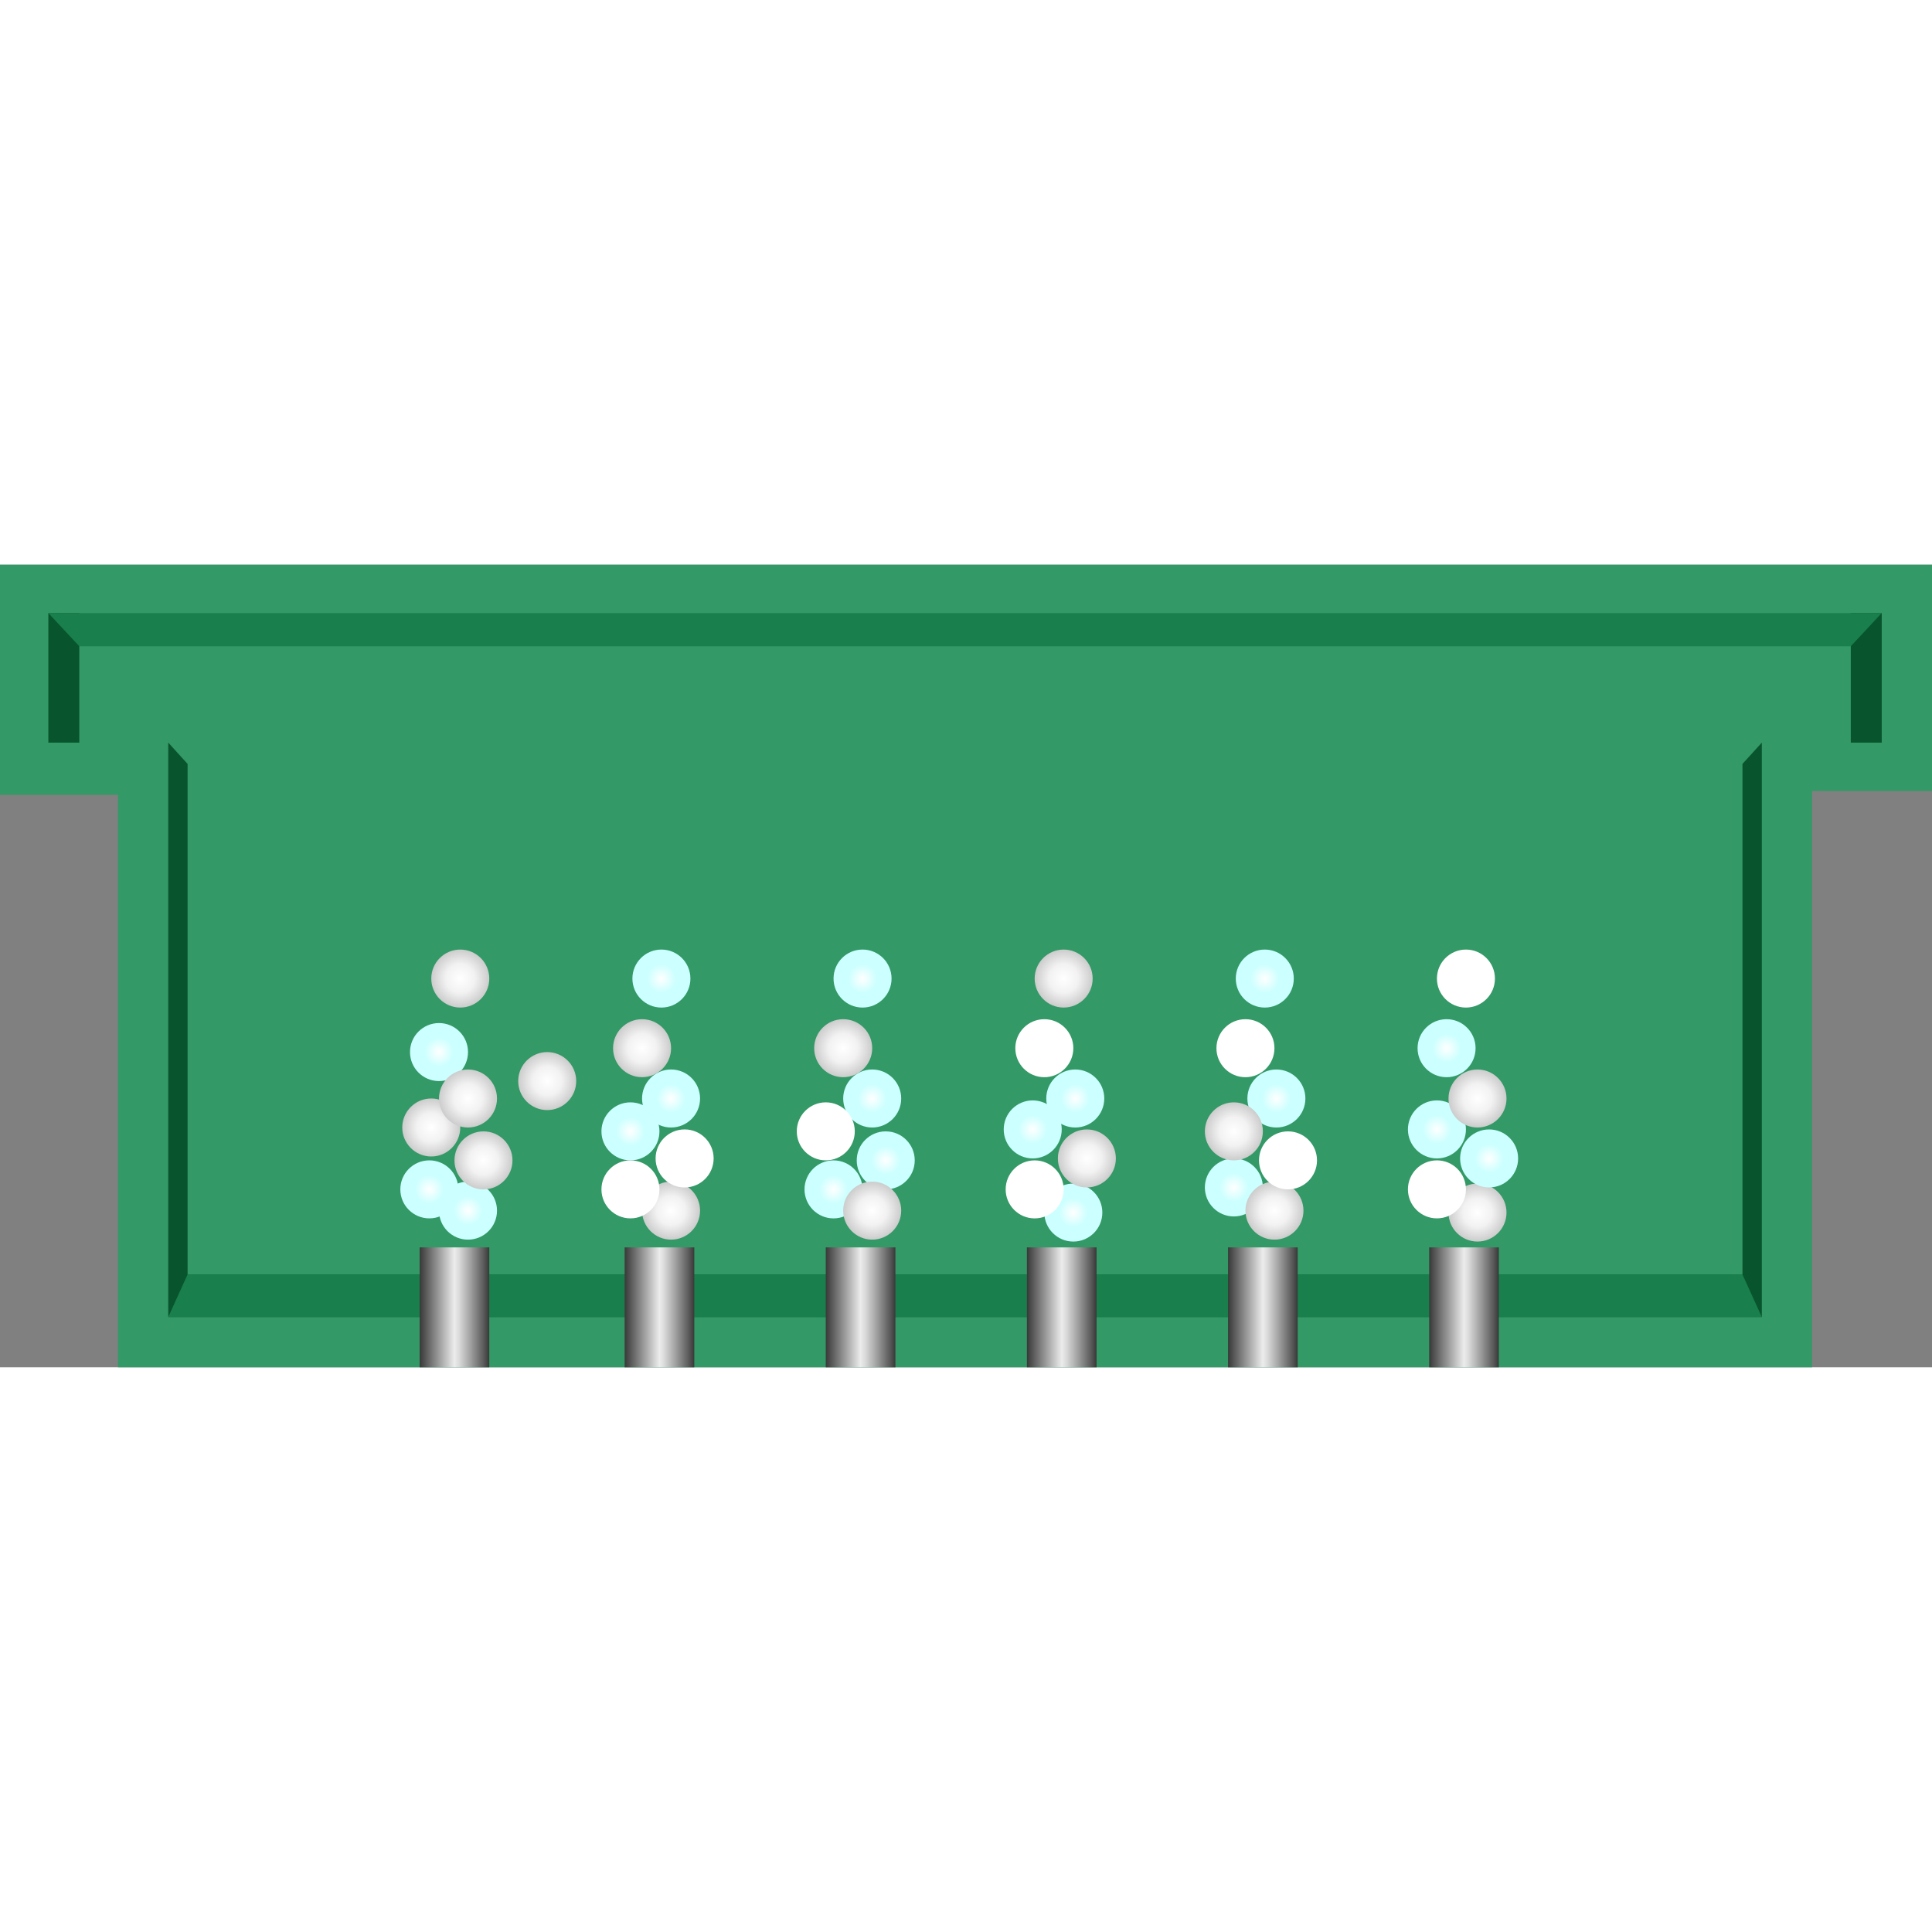 <svg version="1.1" xmlns="http://www.w3.org/2000/svg" xmlns:xlink="http://www.w3.org/1999/xlink" width="64px" height="64px" viewBox="0 0 112.5 46.735" enable-background="new 0 0 112.5 46.735" xml:space="preserve">
<rect x="0" y="0" width="112.5" height="46.735" fill="#808080" stroke="none"/>
<g id="Group_Liquid">
	<path fill="#339966" d="M2.037,1.449v10.078l6.046,0.154L7.833,45.17h95.917V11.87l7.584-0.167V2.12L2.037,1.449z" />
</g>
<g id="Group_Basin">
	<path fill="#339966" d="M0,0v13.4h6.869v33.334h98.648V13.177h6.982V0H0z M109.572,10.361h-6.982l-0.225,33.446h-92.23   L9.797,10.361H2.815V2.816h106.757V10.361z" />
	<rect x="2.815" y="2.816" fill="#08542C" width="1.802" height="7.545" />
	<rect x="107.771" y="2.816" fill="#08542C" width="1.802" height="7.545" />
	<path fill="#08542C" d="M102.59,10.361l-1.126,1.239v29.729H10.923V11.6l-1.125-1.239v33.446h92.792V10.361z" />
	<path fill="none" stroke="#FFFFFF" stroke-width="0.25" d="M9.922,10.361" />
	<path fill="none" stroke="#FFFFFF" stroke-width="0.25" d="M2.815,10.361" />
	<path fill="none" stroke="#4C4C4C" stroke-width="0.25" d="M109.572,2.816" />
	<path fill="none" stroke="#4C4C4C" stroke-width="0.25" d="M2.815,2.816" />
	<path fill="none" stroke="#4C4C4C" stroke-width="0.25" d="M2.815,10.361" />
	<polygon fill="#197F4C" points="9.797,43.807 10.923,41.329 101.464,41.329 102.59,43.807  " />
	<polygon fill="#197F4C" points="2.815,2.816 109.572,2.816 107.771,4.75 4.617,4.75  " />
</g>
<g id="Group_Aerators">
	<linearGradient id="SVGID_1_" gradientUnits="userSpaceOnUse" x1="83.221" y1="43.244" x2="87.275" y2="43.244">
		<stop offset="0" style="stop-color:#383838" />
		<stop offset="0.5" style="stop-color:#ECECEC" />
		<stop offset="0.57" style="stop-color:#D9D9D9" />
		<stop offset="0.71" style="stop-color:#A8A8A8" />
		<stop offset="0.92" style="stop-color:#5A5A5A" />
		<stop offset="1" style="stop-color:#383838" />
	</linearGradient>
	<path fill="url(#SVGID_1_)" d="M83.221,46.735v-6.982h4.055v6.982H83.221z" />
	<linearGradient id="SVGID_2_" gradientUnits="userSpaceOnUse" x1="48.085" y1="43.244" x2="52.14" y2="43.244">
		<stop offset="0" style="stop-color:#383838" />
		<stop offset="0.5" style="stop-color:#ECECEC" />
		<stop offset="0.57" style="stop-color:#D9D9D9" />
		<stop offset="0.71" style="stop-color:#A8A8A8" />
		<stop offset="0.92" style="stop-color:#5A5A5A" />
		<stop offset="1" style="stop-color:#383838" />
	</linearGradient>
	<path fill="url(#SVGID_2_)" d="M48.085,46.735v-6.982h4.054v6.982H48.085z" />
	<linearGradient id="SVGID_3_" gradientUnits="userSpaceOnUse" x1="24.437" y1="43.244" x2="28.491" y2="43.244">
		<stop offset="0" style="stop-color:#383838" />
		<stop offset="0.5" style="stop-color:#ECECEC" />
		<stop offset="0.57" style="stop-color:#D9D9D9" />
		<stop offset="0.71" style="stop-color:#A8A8A8" />
		<stop offset="0.92" style="stop-color:#5A5A5A" />
		<stop offset="1" style="stop-color:#383838" />
	</linearGradient>
	<path fill="url(#SVGID_3_)" d="M24.437,46.735v-6.982h4.054v6.982H24.437z" />
	<linearGradient id="SVGID_4_" gradientUnits="userSpaceOnUse" x1="36.374" y1="43.244" x2="40.428" y2="43.244">
		<stop offset="0" style="stop-color:#383838" />
		<stop offset="0.5" style="stop-color:#ECECEC" />
		<stop offset="0.57" style="stop-color:#D9D9D9" />
		<stop offset="0.71" style="stop-color:#A8A8A8" />
		<stop offset="0.92" style="stop-color:#5A5A5A" />
		<stop offset="1" style="stop-color:#383838" />
	</linearGradient>
	<path fill="url(#SVGID_4_)" d="M36.374,46.735v-6.982h4.054v6.982H36.374" />
	<linearGradient id="SVGID_5_" gradientUnits="userSpaceOnUse" x1="59.797" y1="43.244" x2="63.852" y2="43.244">
		<stop offset="0" style="stop-color:#383838" />
		<stop offset="0.5" style="stop-color:#ECECEC" />
		<stop offset="0.57" style="stop-color:#D9D9D9" />
		<stop offset="0.71" style="stop-color:#A8A8A8" />
		<stop offset="0.92" style="stop-color:#5A5A5A" />
		<stop offset="1" style="stop-color:#383838" />
	</linearGradient>
	<path fill="url(#SVGID_5_)" d="M59.797,46.735v-6.982h4.055v6.982H59.797" />
	<linearGradient id="SVGID_6_" gradientUnits="userSpaceOnUse" x1="71.509" y1="43.244" x2="75.562" y2="43.244">
		<stop offset="0" style="stop-color:#383838" />
		<stop offset="0.5" style="stop-color:#ECECEC" />
		<stop offset="0.57" style="stop-color:#D9D9D9" />
		<stop offset="0.71" style="stop-color:#A8A8A8" />
		<stop offset="0.92" style="stop-color:#5A5A5A" />
		<stop offset="1" style="stop-color:#383838" />
	</linearGradient>
	<path fill="url(#SVGID_6_)" d="M71.509,46.735v-6.982h4.054v6.982H71.509" />
</g>
<g id="Group_Bubbles">
	<radialGradient id="SVGID_7_" cx="83.672" cy="32.883" r="1.69" gradientUnits="userSpaceOnUse">
		<stop offset="0" style="stop-color:#FFFFFF" />
		<stop offset="0.5" style="stop-color:#CCFFFF" />
		<stop offset="1" style="stop-color:#CCFFFF" />
	</radialGradient>
	<circle fill="url(#SVGID_7_)" cx="83.672" cy="32.883" r="1.689" />
	<radialGradient id="SVGID_8_" cx="84.234" cy="28.155" r="1.689" gradientUnits="userSpaceOnUse">
		<stop offset="0" style="stop-color:#FFFFFF" />
		<stop offset="0.5" style="stop-color:#CCFFFF" />
		<stop offset="1" style="stop-color:#CCFFFF" />
	</radialGradient>
	<circle fill="url(#SVGID_8_)" cx="84.234" cy="28.154" r="1.689" />
	<radialGradient id="SVGID_9_" cx="73.648" cy="24.099" r="1.69" gradientUnits="userSpaceOnUse">
		<stop offset="0" style="stop-color:#FFFFFF" />
		<stop offset="0.5" style="stop-color:#CCFFFF" />
		<stop offset="1" style="stop-color:#CCFFFF" />
	</radialGradient>
	<circle fill="url(#SVGID_9_)" cx="73.648" cy="24.099" r="1.689" />
	<radialGradient id="SVGID_10_" cx="74.324" cy="31.081" r="1.69" gradientUnits="userSpaceOnUse">
		<stop offset="0" style="stop-color:#FFFFFF" />
		<stop offset="0.5" style="stop-color:#CCFFFF" />
		<stop offset="1" style="stop-color:#CCFFFF" />
	</radialGradient>
	<circle fill="url(#SVGID_10_)" cx="74.324" cy="31.083" r="1.689" />
	<radialGradient id="SVGID_11_" cx="71.848" cy="36.262" r="1.69" gradientUnits="userSpaceOnUse">
		<stop offset="0" style="stop-color:#FFFFFF" />
		<stop offset="0.5" style="stop-color:#CCFFFF" />
		<stop offset="1" style="stop-color:#CCFFFF" />
	</radialGradient>
	<circle fill="url(#SVGID_11_)" cx="71.848" cy="36.262" r="1.689" />
	<radialGradient id="SVGID_12_" cx="62.5" cy="37.725" r="1.69" gradientUnits="userSpaceOnUse">
		<stop offset="0" style="stop-color:#FFFFFF" />
		<stop offset="0.5" style="stop-color:#CCFFFF" />
		<stop offset="1" style="stop-color:#CCFFFF" />
	</radialGradient>
	<circle fill="url(#SVGID_12_)" cx="62.5" cy="37.725" r="1.689" />
	<radialGradient id="SVGID_13_" cx="60.135" cy="32.883" r="1.69" gradientUnits="userSpaceOnUse">
		<stop offset="0" style="stop-color:#FFFFFF" />
		<stop offset="0.5" style="stop-color:#CCFFFF" />
		<stop offset="1" style="stop-color:#CCFFFF" />
	</radialGradient>
	<circle fill="url(#SVGID_13_)" cx="60.135" cy="32.883" r="1.689" />
	<radialGradient id="SVGID_14_" cx="62.613" cy="31.081" r="1.69" gradientUnits="userSpaceOnUse">
		<stop offset="0" style="stop-color:#FFFFFF" />
		<stop offset="0.5" style="stop-color:#CCFFFF" />
		<stop offset="1" style="stop-color:#CCFFFF" />
	</radialGradient>
	<circle fill="url(#SVGID_14_)" cx="62.613" cy="31.083" r="1.689" />
	<radialGradient id="SVGID_15_" cx="48.536" cy="36.376" r="1.69" gradientUnits="userSpaceOnUse">
		<stop offset="0" style="stop-color:#FFFFFF" />
		<stop offset="0.5" style="stop-color:#CCFFFF" />
		<stop offset="1" style="stop-color:#CCFFFF" />
	</radialGradient>
	<circle fill="url(#SVGID_15_)" cx="48.536" cy="36.375" r="1.689" />
	<radialGradient id="SVGID_16_" cx="51.576" cy="34.685" r="1.69" gradientUnits="userSpaceOnUse">
		<stop offset="0" style="stop-color:#FFFFFF" />
		<stop offset="0.5" style="stop-color:#CCFFFF" />
		<stop offset="1" style="stop-color:#CCFFFF" />
	</radialGradient>
	<circle fill="url(#SVGID_16_)" cx="51.576" cy="34.686" r="1.689" />
	<radialGradient id="SVGID_17_" cx="50.788" cy="31.081" r="1.69" gradientUnits="userSpaceOnUse">
		<stop offset="0" style="stop-color:#FFFFFF" />
		<stop offset="0.5" style="stop-color:#CCFFFF" />
		<stop offset="1" style="stop-color:#CCFFFF" />
	</radialGradient>
	<circle fill="url(#SVGID_17_)" cx="50.788" cy="31.083" r="1.689" />
	<radialGradient id="SVGID_18_" cx="50.226" cy="24.099" r="1.69" gradientUnits="userSpaceOnUse">
		<stop offset="0" style="stop-color:#FFFFFF" />
		<stop offset="0.5" style="stop-color:#CCFFFF" />
		<stop offset="1" style="stop-color:#CCFFFF" />
	</radialGradient>
	<circle fill="url(#SVGID_18_)" cx="50.226" cy="24.099" r="1.689" />
	<radialGradient id="SVGID_19_" cx="38.514" cy="24.099" r="1.69" gradientUnits="userSpaceOnUse">
		<stop offset="0" style="stop-color:#FFFFFF" />
		<stop offset="0.5" style="stop-color:#CCFFFF" />
		<stop offset="1" style="stop-color:#CCFFFF" />
	</radialGradient>
	<circle fill="url(#SVGID_19_)" cx="38.514" cy="24.099" r="1.689" />
	<radialGradient id="SVGID_20_" cx="39.076" cy="31.081" r="1.69" gradientUnits="userSpaceOnUse">
		<stop offset="0" style="stop-color:#FFFFFF" />
		<stop offset="0.5" style="stop-color:#CCFFFF" />
		<stop offset="1" style="stop-color:#CCFFFF" />
	</radialGradient>
	<circle fill="url(#SVGID_20_)" cx="39.076" cy="31.083" r="1.689" />
	<radialGradient id="SVGID_21_" cx="36.711" cy="32.997" r="1.689" gradientUnits="userSpaceOnUse">
		<stop offset="0" style="stop-color:#FFFFFF" />
		<stop offset="0.5" style="stop-color:#CCFFFF" />
		<stop offset="1" style="stop-color:#CCFFFF" />
	</radialGradient>
	<circle fill="url(#SVGID_21_)" cx="36.711" cy="32.996" r="1.689" />
	<radialGradient id="SVGID_22_" cx="27.252" cy="37.613" r="1.69" gradientUnits="userSpaceOnUse">
		<stop offset="0" style="stop-color:#FFFFFF" />
		<stop offset="0.5" style="stop-color:#CCFFFF" />
		<stop offset="1" style="stop-color:#CCFFFF" />
	</radialGradient>
	<circle fill="url(#SVGID_22_)" cx="27.252" cy="37.613" r="1.689" />
	<radialGradient id="SVGID_23_" cx="25" cy="36.373" r="1.69" gradientUnits="userSpaceOnUse">
		<stop offset="0" style="stop-color:#FFFFFF" />
		<stop offset="0.5" style="stop-color:#CCFFFF" />
		<stop offset="1" style="stop-color:#CCFFFF" />
	</radialGradient>
	<circle fill="url(#SVGID_23_)" cx="25" cy="36.374" r="1.689" />
	<radialGradient id="SVGID_24_" cx="25.562" cy="28.379" r="1.69" gradientUnits="userSpaceOnUse">
		<stop offset="0" style="stop-color:#FFFFFF" />
		<stop offset="0.5" style="stop-color:#CCFFFF" />
		<stop offset="1" style="stop-color:#CCFFFF" />
	</radialGradient>
	<circle fill="url(#SVGID_24_)" cx="25.563" cy="28.379" r="1.689" />
	<radialGradient id="SVGID_25_" cx="26.802" cy="24.099" r="1.69" gradientUnits="userSpaceOnUse">
		<stop offset="0" style="stop-color:#FFFFFF" />
		<stop offset="0.5" style="stop-color:#F2F2F2" />
		<stop offset="1" style="stop-color:#CCCCCC" />
	</radialGradient>
	<circle fill="url(#SVGID_25_)" cx="26.802" cy="24.099" r="1.689" />
	<radialGradient id="SVGID_26_" cx="31.864" cy="30.069" r="1.69" gradientUnits="userSpaceOnUse">
		<stop offset="0" style="stop-color:#FFFFFF" />
		<stop offset="0.5" style="stop-color:#F2F2F2" />
		<stop offset="1" style="stop-color:#CCCCCC" />
	</radialGradient>
	<circle fill="url(#SVGID_26_)" cx="31.864" cy="30.069" r="1.689" />
	<radialGradient id="SVGID_27_" cx="25.112" cy="32.772" r="1.689" gradientUnits="userSpaceOnUse">
		<stop offset="0" style="stop-color:#FFFFFF" />
		<stop offset="0.5" style="stop-color:#F2F2F2" />
		<stop offset="1" style="stop-color:#CCCCCC" />
	</radialGradient>
	<circle fill="url(#SVGID_27_)" cx="25.112" cy="32.771" r="1.689" />
	<radialGradient id="SVGID_28_" cx="39.076" cy="37.613" r="1.69" gradientUnits="userSpaceOnUse">
		<stop offset="0" style="stop-color:#FFFFFF" />
		<stop offset="0.5" style="stop-color:#F2F2F2" />
		<stop offset="1" style="stop-color:#CCCCCC" />
	</radialGradient>
	<circle fill="url(#SVGID_28_)" cx="39.076" cy="37.613" r="1.689" />
	<radialGradient id="SVGID_29_" cx="37.387" cy="28.155" r="1.689" gradientUnits="userSpaceOnUse">
		<stop offset="0" style="stop-color:#FFFFFF" />
		<stop offset="0.5" style="stop-color:#F2F2F2" />
		<stop offset="1" style="stop-color:#CCCCCC" />
	</radialGradient>
	<circle fill="url(#SVGID_29_)" cx="37.387" cy="28.154" r="1.689" />
	<radialGradient id="SVGID_30_" cx="49.099" cy="28.155" r="1.689" gradientUnits="userSpaceOnUse">
		<stop offset="0" style="stop-color:#FFFFFF" />
		<stop offset="0.5" style="stop-color:#F2F2F2" />
		<stop offset="1" style="stop-color:#CCCCCC" />
	</radialGradient>
	<circle fill="url(#SVGID_30_)" cx="49.099" cy="28.154" r="1.69" />
	<radialGradient id="SVGID_31_" cx="50.788" cy="37.613" r="1.69" gradientUnits="userSpaceOnUse">
		<stop offset="0" style="stop-color:#FFFFFF" />
		<stop offset="0.5" style="stop-color:#F2F2F2" />
		<stop offset="1" style="stop-color:#CCCCCC" />
	</radialGradient>
	<circle fill="url(#SVGID_31_)" cx="50.788" cy="37.613" r="1.689" />
	<radialGradient id="SVGID_32_" cx="61.937" cy="24.099" r="1.69" gradientUnits="userSpaceOnUse">
		<stop offset="0" style="stop-color:#FFFFFF" />
		<stop offset="0.5" style="stop-color:#F2F2F2" />
		<stop offset="1" style="stop-color:#CCCCCC" />
	</radialGradient>
	<circle fill="url(#SVGID_32_)" cx="61.937" cy="24.099" r="1.689" />
	<radialGradient id="SVGID_33_" cx="63.288" cy="34.573" r="1.69" gradientUnits="userSpaceOnUse">
		<stop offset="0" style="stop-color:#FFFFFF" />
		<stop offset="0.5" style="stop-color:#F2F2F2" />
		<stop offset="1" style="stop-color:#CCCCCC" />
	</radialGradient>
	<circle fill="url(#SVGID_33_)" cx="63.288" cy="34.573" r="1.689" />
	<radialGradient id="SVGID_34_" cx="74.212" cy="37.613" r="1.69" gradientUnits="userSpaceOnUse">
		<stop offset="0" style="stop-color:#FFFFFF" />
		<stop offset="0.5" style="stop-color:#F2F2F2" />
		<stop offset="1" style="stop-color:#CCCCCC" />
	</radialGradient>
	<circle fill="url(#SVGID_34_)" cx="74.212" cy="37.613" r="1.689" />
	<radialGradient id="SVGID_35_" cx="71.848" cy="32.997" r="1.69" gradientUnits="userSpaceOnUse">
		<stop offset="0" style="stop-color:#FFFFFF" />
		<stop offset="0.5" style="stop-color:#F2F2F2" />
		<stop offset="1" style="stop-color:#CCCCCC" />
	</radialGradient>
	<circle fill="url(#SVGID_35_)" cx="71.848" cy="32.996" r="1.689" />
	<radialGradient id="SVGID_36_" cx="86.035" cy="37.725" r="1.69" gradientUnits="userSpaceOnUse">
		<stop offset="0" style="stop-color:#FFFFFF" />
		<stop offset="0.5" style="stop-color:#F2F2F2" />
		<stop offset="1" style="stop-color:#CCCCCC" />
	</radialGradient>
	<circle fill="url(#SVGID_36_)" cx="86.035" cy="37.725" r="1.689" />
	<radialGradient id="SVGID_37_" cx="86.035" cy="31.081" r="1.69" gradientUnits="userSpaceOnUse">
		<stop offset="0" style="stop-color:#FFFFFF" />
		<stop offset="0.5" style="stop-color:#F2F2F2" />
		<stop offset="1" style="stop-color:#CCCCCC" />
	</radialGradient>
	<circle fill="url(#SVGID_37_)" cx="86.035" cy="31.083" r="1.689" />
	<circle fill="#FFFFFF" cx="85.361" cy="24.099" r="1.689" />
	<circle fill="#FFFFFF" cx="83.672" cy="36.374" r="1.689" />
	<circle fill="#FFFFFF" cx="75" cy="34.686" r="1.689" />
	<circle fill="#FFFFFF" cx="72.522" cy="28.154" r="1.689" />
	<circle fill="#FFFFFF" cx="60.811" cy="28.154" r="1.689" />
	<circle fill="#FFFFFF" cx="60.248" cy="36.375" r="1.689" />
	<circle fill="#FFFFFF" cx="48.085" cy="32.996" r="1.689" />
	<circle fill="#FFFFFF" cx="36.711" cy="36.374" r="1.689" />
	<circle fill="#FFFFFF" cx="39.865" cy="34.573" r="1.69" />
	<radialGradient id="SVGID_38_" cx="28.153" cy="34.685" r="1.69" gradientUnits="userSpaceOnUse">
		<stop offset="0" style="stop-color:#FFFFFF" />
		<stop offset="0.5" style="stop-color:#F2F2F2" />
		<stop offset="1" style="stop-color:#CCCCCC" />
	</radialGradient>
	<circle fill="url(#SVGID_38_)" cx="28.153" cy="34.686" r="1.689" />
	<radialGradient id="SVGID_39_" cx="27.252" cy="31.081" r="1.69" gradientUnits="userSpaceOnUse">
		<stop offset="0" style="stop-color:#FFFFFF" />
		<stop offset="0.5" style="stop-color:#F2F2F2" />
		<stop offset="1" style="stop-color:#CCCCCC" />
	</radialGradient>
	<circle fill="url(#SVGID_39_)" cx="27.252" cy="31.083" r="1.689" />
	<radialGradient id="SVGID_40_" cx="86.711" cy="34.573" r="1.69" gradientUnits="userSpaceOnUse">
		<stop offset="0" style="stop-color:#FFFFFF" />
		<stop offset="0.5" style="stop-color:#CCFFFF" />
		<stop offset="1" style="stop-color:#CCFFFF" />
	</radialGradient>
	<circle fill="url(#SVGID_40_)" cx="86.711" cy="34.573" r="1.689" />
</g>
</svg>
